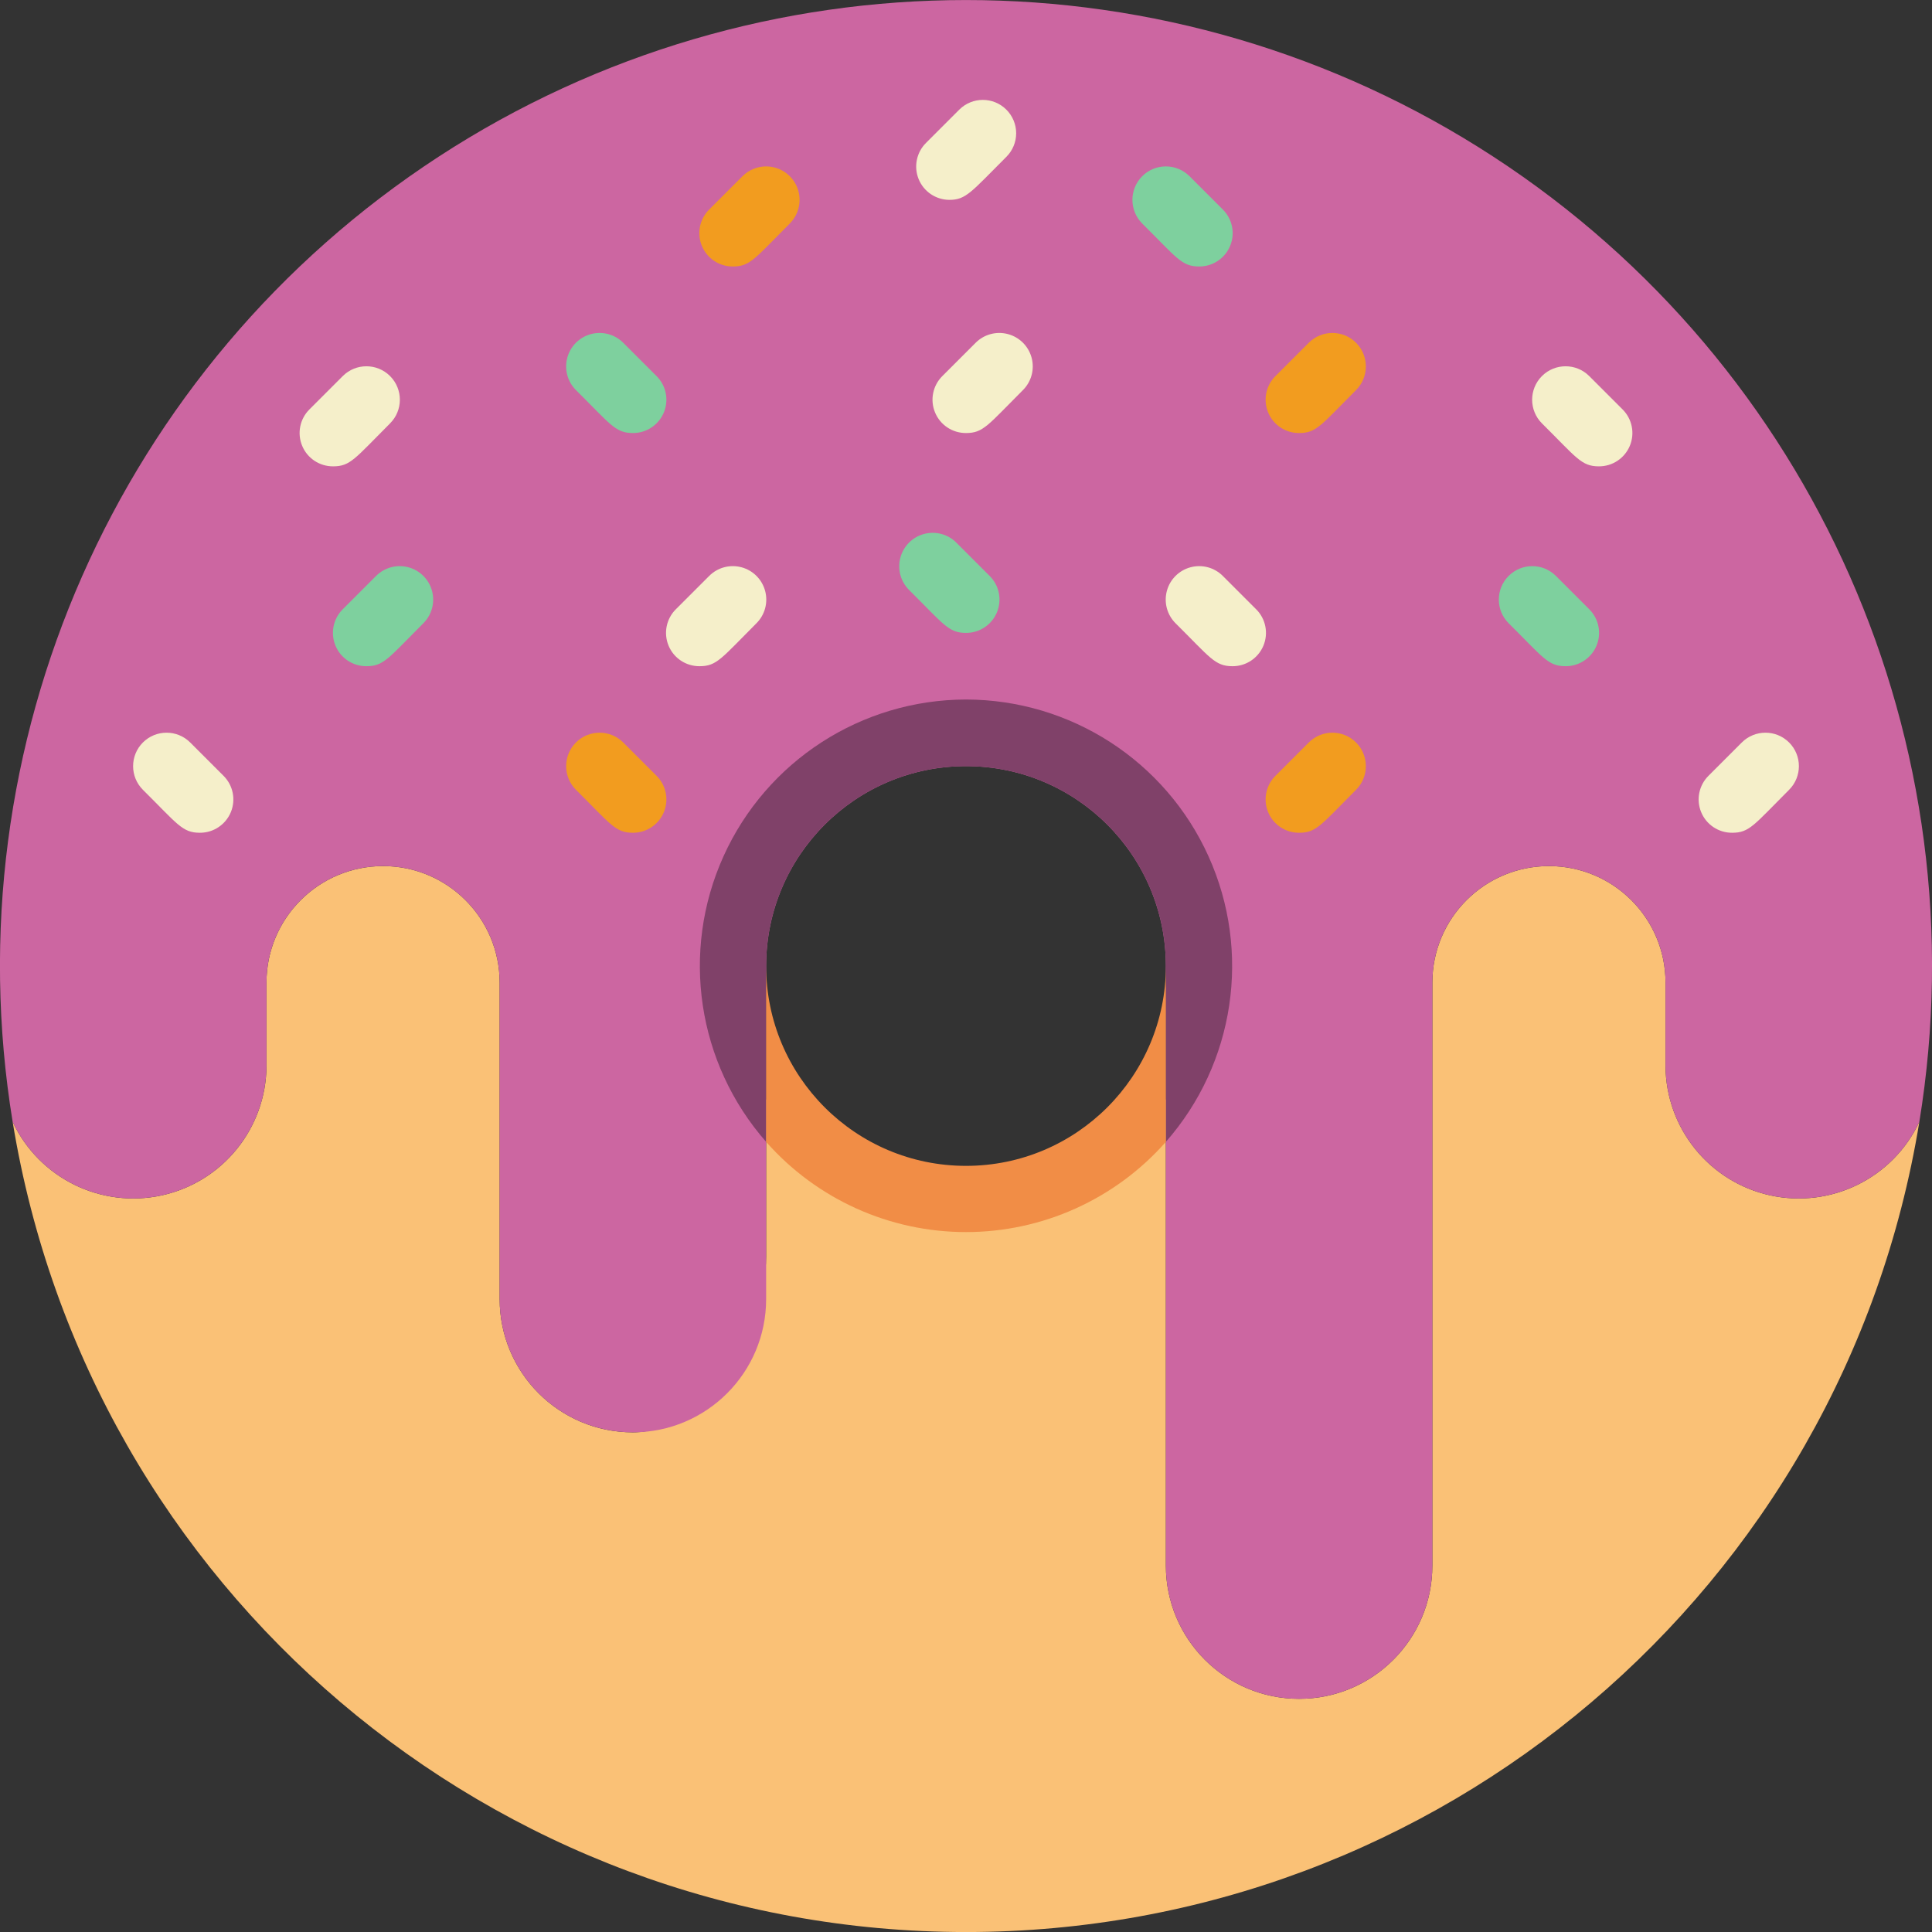 <svg height="512" viewBox="0 0 58 58" width="512" xmlns="http://www.w3.org/2000/svg"><rect x="0" y="0" width="58" height="58" fill="#333333" stroke="none"/><g id="013---Doughnut" fill="none" transform="translate(-1)"><path id="Shape" d="m58.62 33.68c-2.293 14.024-14.41 24.321-28.62 24.321s-26.327-10.297-28.62-24.321c.795 1.692 2.656 2.607 4.481 2.205 1.825-.402 3.129-2.015 3.139-3.885v-2.5c0-1.933 1.567-3.5 3.5-3.5s3.5 1.567 3.5 3.5v9.5c0 2.209 1.791 4 4 4 2.21 0 4-3.07 4-5.28v-4.72c1.519 1.722 3.704 2.708 6 2.708s4.481-.986 6-2.708v14c0 2.209 1.791 4 4 4s4-1.791 4-4v-17.5c0-1.933 1.567-3.5 3.5-3.5s3.5 1.567 3.5 3.5v2.5c.01 1.869 1.313 3.482 3.139 3.885 1.825.402 3.686-.513 4.481-2.205z" fill="#fac176"/><path id="Shape" d="m58.62 33.68c-.795 1.692-2.656 2.607-4.481 2.205-1.825-.402-3.129-2.015-3.139-3.885v-2.5c0-1.933-1.567-3.5-3.5-3.5s-3.5 1.567-3.5 3.5v17.5c0 2.209-1.791 4-4 4s-4-1.791-4-4v-18c0-3.314-2.686-6-6-6s-6 2.686-6 6v10c0 2.209-1.791 4-4 4s-4-1.791-4-4v-9.5c0-1.933-1.567-3.5-3.5-3.5s-3.5 1.567-3.5 3.5v2.5c-.01 1.869-1.313 3.482-3.139 3.885-1.825.402-3.686-.513-4.481-2.205-1.854-11.338 3.16-22.701 12.785-28.974 9.625-6.273 22.045-6.273 31.67 0 9.625 6.273 14.639 17.636 12.785 28.974z" fill="#cc66a1"/><path id="Shape" d="m12 20c-.406.002-.774-.241-.929-.617-.156-.375-.069-.807.219-1.093l1-1c.254-.254.623-.353.97-.26.347.093.617.363.71.71.093.347-.006.716-.26.97-1.06 1.06-1.19 1.29-1.71 1.29z" fill="#7ed09e"/><path id="Shape" d="m23 8c-.406.002-.774-.241-.929-.617-.156-.375-.069-.807.219-1.093l1-1c.392-.392 1.028-.392 1.42 0s.392 1.028 0 1.42c-1.06 1.06-1.19 1.29-1.71 1.29z" fill="#f29c1f"/><g fill="#f5efca"><path id="Shape" d="m11 14c-.406.002-.774-.241-.929-.617-.156-.375-.069-.807.219-1.093l1-1c.392-.392 1.028-.392 1.42 0s.392 1.028 0 1.42c-1.06 1.06-1.19 1.29-1.71 1.29z"/><path id="Shape" d="m22 20c-.406.002-.774-.241-.929-.617-.156-.375-.069-.807.219-1.093l1-1c.254-.254.623-.353.97-.26.347.093.617.363.71.71.093.347-.006.716-.26.97-1.06 1.06-1.19 1.29-1.71 1.29z"/><path id="Shape" d="m29.5 6c-.404-.002-.768-.247-.921-.621s-.066-.804.221-1.089l1-1c.39-.388 1.02-.388 1.41 0 .189.188.296.443.296.71s-.106.522-.296.71c-1.06 1.06-1.21 1.29-1.71 1.29z"/></g><path id="Shape" d="m20 25c-.53 0-.67-.26-1.71-1.29-.392-.392-.392-1.028 0-1.42s1.028-.392 1.42 0l1 1c.288.286.375.718.219 1.093-.156.375-.523.619-.929.617z" fill="#f29c1f"/><path id="Shape" d="m20 13c-.53 0-.67-.26-1.71-1.29-.254-.254-.353-.623-.26-.97.093-.347.363-.617.71-.71.347-.093.716.006.97.26l1 1c.288.286.375.718.219 1.093-.156.375-.523.619-.929.617z" fill="#7ed09e"/><path id="Shape" d="m7 25c-.53 0-.67-.26-1.71-1.29-.392-.392-.392-1.028 0-1.42s1.028-.392 1.42 0l1 1c.288.286.375.718.219 1.093s-.523.619-.929.617z" fill="#f5efca"/><path id="Shape" d="m48 20c-.53 0-.67-.26-1.71-1.29-.392-.392-.392-1.028 0-1.42s1.028-.392 1.42 0l1 1c.288.286.375.718.219 1.093-.156.375-.523.619-.929.617z" fill="#7ed09e"/><path id="Shape" d="m37 8c-.53 0-.67-.26-1.71-1.29-.392-.392-.392-1.028 0-1.42.392-.392 1.028-.392 1.42-0l1 1c.288.286.375.718.219 1.093-.156.375-.523.619-.929.617z" fill="#7ed09e"/><path id="Shape" d="m49 14c-.53 0-.67-.26-1.71-1.29-.392-.392-.392-1.028 0-1.42.392-.392 1.028-.392 1.42 0l1 1c.288.286.375.718.219 1.093-.156.375-.523.619-.929.617z" fill="#f5efca"/><path id="Shape" d="m38 20c-.53 0-.67-.26-1.71-1.29-.254-.254-.353-.623-.26-.97.093-.347.363-.617.71-.71.347-.093.716.006.97.26l1 1c.288.286.375.718.219 1.093-.156.375-.523.619-.929.617z" fill="#f5efca"/><path id="Shape" d="m30 19c-.53 0-.67-.26-1.71-1.29-.254-.254-.353-.623-.26-.97.093-.347.363-.617.71-.71.347-.093.716.006.97.26l1 1c.288.286.375.718.219 1.093-.156.375-.523.619-.929.617z" fill="#7ed09e"/><path id="Shape" d="m40 25c-.406.002-.774-.241-.929-.617-.156-.375-.069-.807.219-1.093l1-1c.392-.392 1.028-.392 1.42 0 .392.392.392 1.028 0 1.42-1.06 1.06-1.19 1.29-1.71 1.29z" fill="#f29c1f"/><path id="Shape" d="m40 13c-.406.002-.774-.241-.929-.617-.156-.375-.069-.807.219-1.093l1-1c.392-.392 1.028-.392 1.42 0 .392.392.392 1.028 0 1.42-1.06 1.06-1.19 1.29-1.71 1.29z" fill="#f29c1f"/><path id="Shape" d="m30 13c-.406.002-.774-.241-.929-.617-.156-.375-.069-.807.219-1.093l1-1c.254-.254.623-.353.97-.26.347.093.617.363.71.71.093.347-.006.716-.26.97-1.06 1.06-1.19 1.29-1.71 1.29z" fill="#f5efca"/><path id="Shape" d="m53 25c-.406.002-.774-.241-.929-.617-.156-.375-.069-.807.219-1.093l1-1c.392-.392 1.028-.392 1.42 0 .392.392.392 1.028 0 1.42-1.06 1.06-1.19 1.29-1.71 1.29z" fill="#f5efca"/><path id="Shape" d="m30 21c-3.14.004-5.987 1.845-7.28 4.706-1.293 2.862-.792 6.215 1.28 8.574v-5.28c0 3.314 2.686 6 6 6s6-2.686 6-6v5.28c2.072-2.359 2.573-5.712 1.28-8.574-1.293-2.862-4.14-4.702-7.28-4.706zm0 14c-3.314 0-6-2.686-6-6s2.686-6 6-6 6 2.686 6 6-2.686 6-6 6z" fill="#804169"/><path id="Shape" d="m36 29v5.28c-1.519 1.722-3.704 2.708-6 2.708s-4.481-.986-6-2.708v-5.28c0 3.314 2.686 6 6 6s6-2.686 6-6z" fill="#f18d46"/></g></svg>